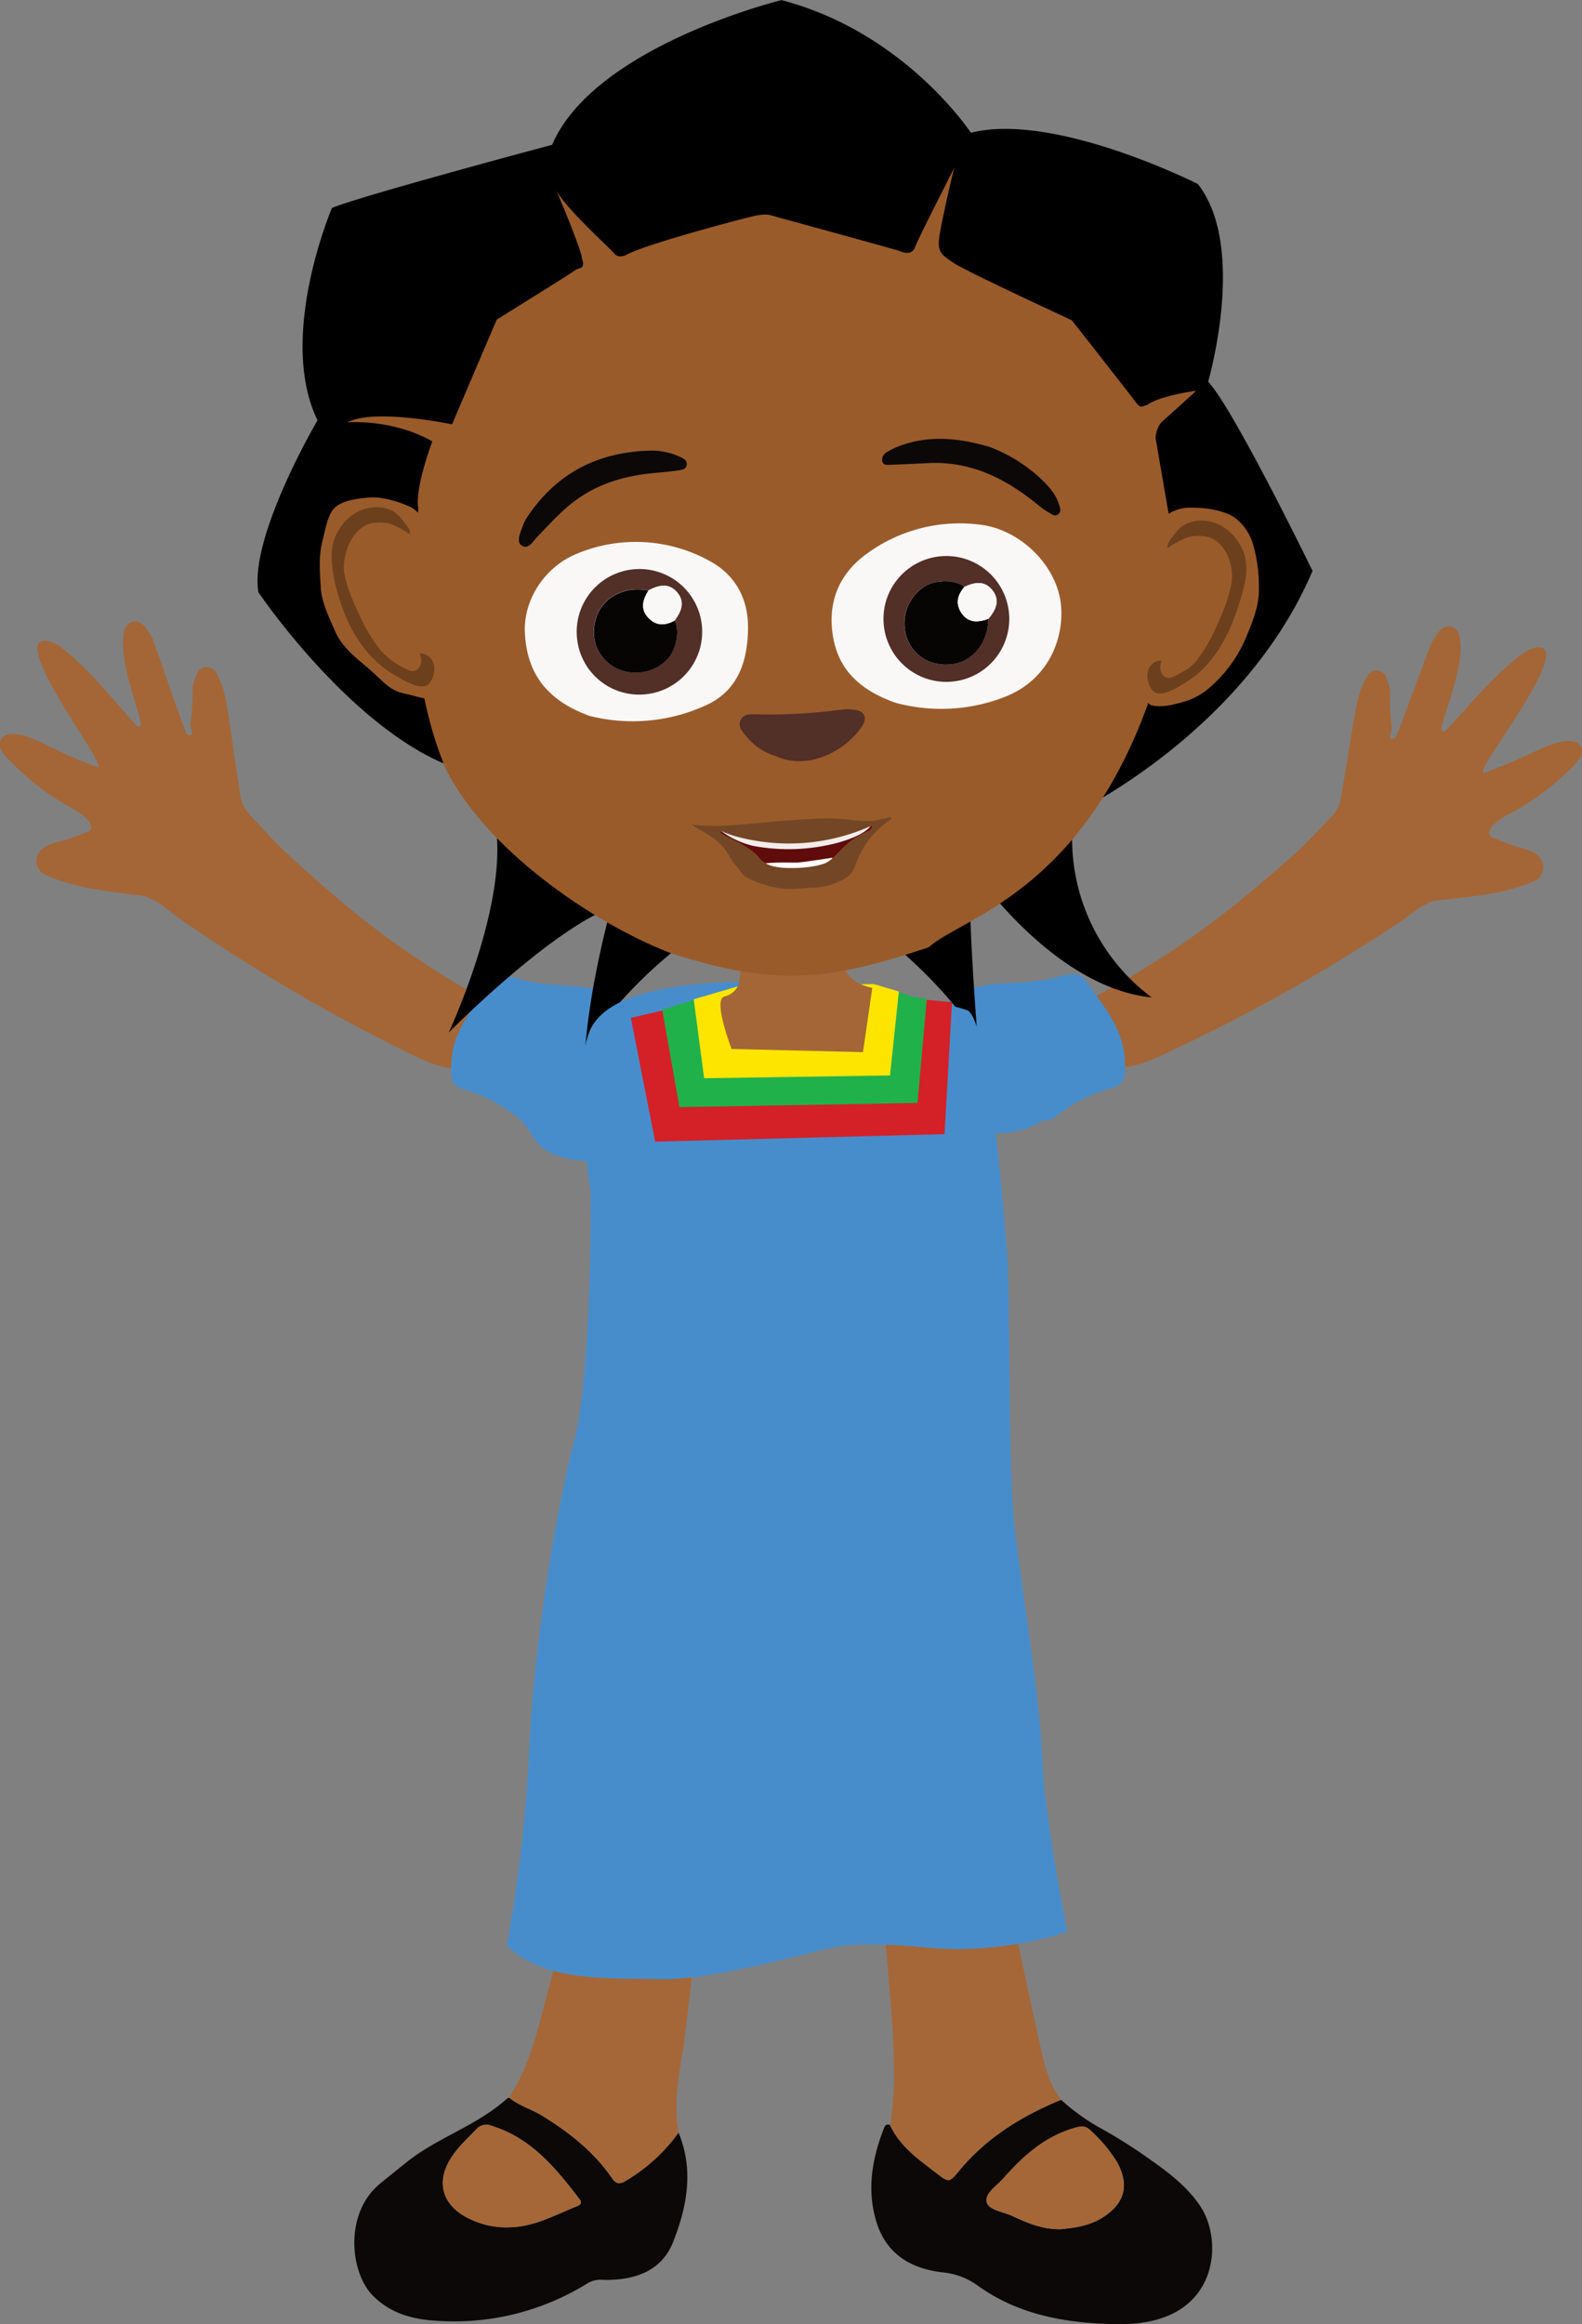 <svg xmlns="http://www.w3.org/2000/svg" viewBox="0 0 405.68 595.74">
  <rect x="0" y="0" width="405.68" height="595.74" fill="#808080" stroke="none"/>
  <defs>
    <style>
      .cls-1 {
        fill: #0c0807;
      }

      .cls-2 {
        fill: #a56737;
      }

      .cls-3 {
        fill: #a46636;
      }

      .cls-4 {
        fill: #488dcb;
      }

      .cls-5 {
        fill: #d42027;
      }

      .cls-6 {
        fill: #21b14b;
      }

      .cls-7 {
        fill: #fde500;
      }

      .cls-8 {
        fill: #9a5b2a;
      }

      .cls-9 {
        fill: #6c401d;
      }

      .cls-10 {
        fill: #faf8f7;
      }

      .cls-11 {
        fill: #522f27;
      }

      .cls-12 {
        fill: #060504;
      }

      .cls-13 {
        fill: #600b0c;
      }

      .cls-14 {
        fill: #f2ecec;
      }

      .cls-15 {
        fill: #fff;
      }

      .cls-16 {
        fill: #734725;
      }
    </style>
  </defs>
  <title>p25</title>
  <g id="character">
    <g>
      <path class="cls-1" d="M240.27,557.14c3.1,2.39,3.17,2.32,5.73-.76,7-8.46,16.06-14,26.09-18.15a55,55,0,0,0,9.63,7,125.62,125.62,0,0,1,12.18,7.59C299,556.38,304,560,307.56,565.15c5.5,7.83,5,23.36-8.5,28.62-5.63,2.2-11.5,2.12-17.35,1.8-11.09-.59-21.71-3.08-30.89-9.64a18.16,18.16,0,0,0-9-3.45c-8.14-.93-14.54-4.61-17.09-13-2.47-8.11-1.13-16,1.86-23.73.27-.67.57-1.55,1.66-1C230.8,550.27,235.66,553.6,240.27,557.14Zm42.46,11.29c5.83-3.66,7-8.53,3.56-14.49a38.34,38.34,0,0,0-6.82-8c-1.2-1.15-2.41-.9-3.79-.52-7.67,2.15-13.32,7.22-18.41,13-1.69,1.91-4.87,3.88-4.23,6.16.54,1.91,4.2,2.38,6.5,3.43,3.73,1.7,7.46,3.45,12.47,3.41C275.24,571.08,279.21,570.64,282.73,568.43Z"/>
      <path class="cls-1" d="M139,542.3c6.95,4.27,13.27,9.22,17.93,16,1.09,1.59,2.09,1.62,3.61.66A44.45,44.45,0,0,0,174,546.65c4,9.59,2.15,19.14-1.43,28.12-3,7.53-10.1,9.8-17.88,9.62a6.56,6.56,0,0,0-3.9.8,64.77,64.77,0,0,1-39.12,9.66c-6.06-.38-11.64-1.91-16.14-6.51-5.75-5.87-7.39-21.14,2.1-28.76,2.28-1.84,4.55-3.69,6.84-5.51,8-6.31,18-9.28,25.62-16.21.12-.11.37-.09.56-.13C133.13,539.77,136.27,540.63,139,542.3Zm9.09,23.16c.9-.36,1.17-.94.5-1.8-6.08-7.94-12.36-15.63-22.49-18.75a3.37,3.37,0,0,0-3.93.85c-2.43,2.52-5,4.83-6.85,7.93-4,6.91-.78,12.46,5.4,15.2a21.1,21.1,0,0,0,10,2C137,570.81,142.41,567.73,148.08,565.46Z"/>
      <path class="cls-2" d="M228.26,544.73c2.54,5.54,7.4,8.87,12,12.41,3.1,2.39,3.17,2.32,5.73-.76,7-8.46,16.06-14,26.09-18.15-3.81-5-4.66-11.09-6-17-1.77-7.7-3.37-15.44-5.05-23.16-5.88.41-11.71,1.53-17.64,1.15-5.41-.35-10.82-.63-16.23-.94.83,10.79,2,21.57,2.09,32.41A78.12,78.12,0,0,1,228.26,544.73Z"/>
      <path class="cls-2" d="M130.62,537.73c2.51,2,5.65,2.9,8.37,4.57,6.95,4.27,13.27,9.22,17.93,16,1.09,1.59,2.09,1.62,3.61.66A44.45,44.45,0,0,0,174,546.65c-1.63-8.64.69-17,1.72-25.49.59-4.93,1.15-9.85,1.73-14.78-11.87,1.11-23.68,1.07-35.32-2-2.45,8.63-4.21,17.45-7.6,25.81C133.43,532.86,131.88,535.21,130.62,537.73Z"/>
      <path class="cls-2" d="M272,571.39c3.23-.31,7.2-.75,10.72-3,5.83-3.66,7-8.53,3.56-14.49a38.34,38.34,0,0,0-6.82-8c-1.2-1.15-2.41-.9-3.79-.52-7.67,2.15-13.32,7.22-18.41,13-1.69,1.91-4.87,3.88-4.23,6.16.54,1.91,4.2,2.38,6.5,3.43C263.27,569.68,267,571.43,272,571.39Z"/>
      <path class="cls-2" d="M130.67,570.93c6.32-.12,11.74-3.2,17.41-5.47.9-.36,1.17-.94.5-1.8-6.08-7.94-12.36-15.63-22.49-18.75a3.37,3.37,0,0,0-3.93.85c-2.43,2.52-5,4.83-6.85,7.93-4,6.91-.78,12.46,5.4,15.2A21.1,21.1,0,0,0,130.67,570.93Z"/>
      <g>
        <path class="cls-3" d="M390.72,167.36c-7.28,5.38-12.63,12.06-20,19.91-.4.43-1.23.13-1.12-.44,1.1-5.68,6.3-16.51,4.6-24.12a2.93,2.93,0,0,0-2.43-2.14c-2.06-.32-3.57,2.3-4.75,4.33L358.74,187c-.79,1.6-.85,2.7-1.83,2.42s.07-2,0-2.73a61.23,61.23,0,0,1-.43-9.57,17.06,17.06,0,0,0-1.31-4.18,2.77,2.77,0,0,0-4.62.43c-1.95,3.23-2.64,7-3.3,10.74-1,5.69-1.86,11.57-2.87,17.26-.54,3-.52,5.44-2.83,7.86-2.91,3-6.8,7.27-9.94,10-16,14.14-28.46,23.88-47.51,34.46-3.67,2-8.7,4.09-9.05,8.27a8.65,8.65,0,0,0,1,4.45,11.75,11.75,0,0,0,6.78,6.45c6.57,2.27,13.36-1.52,20-4.69a445.75,445.75,0,0,0,56-31.74c3.29-2.19,6.17-5.22,10.09-5.67,7.91-.92,16.79-1.51,24.42-4.87a3.9,3.9,0,0,0,2.18-4.9c-.73-1.83-2.48-2.82-4.39-3.35a62.41,62.41,0,0,1-8.79-3.14c-1.77-1.55,1.8-4.39,4.31-5.65a64.5,64.5,0,0,0,15-10.76c2.23-2.08,5.23-4.59,3.47-7.08-1-1.37-3.58-1.15-5.22-.81a40.33,40.33,0,0,0-6.21,2.38,131.22,131.22,0,0,1-13.17,5.51c-1.33-.48,3.81-7.13,9.39-16.14.38-.62,8.79-13.47,6-15.65C394.74,165.35,392,166.43,390.72,167.36Z"/>
        <path class="cls-4" d="M261.66,289.7a14.9,14.9,0,0,0,4.78-1.92c3.06-1.8,1.47.71,4.51-1.78a39.53,39.53,0,0,1,13.76-7,6.45,6.45,0,0,0,2.86-1.4,6.29,6.29,0,0,0,.86-3c.34-5.71-1.12-9.81-3.95-14.51-1.65-2.76-3.58-5.16-5.39-7.82-.89-1.3-1.72-2.38-3.27-2.59a14.53,14.53,0,0,0-3.86.56c-5.08,1.44-9.28,1.51-14.56,1.79-5.8.31-10.22,1.47-14.36,4.75a25.83,25.83,0,0,0-6.52,8.41c-2.05,3.9-1.1,1.94-1.21,6.34a16.05,16.05,0,0,0,4.5,12,26.09,26.09,0,0,0,6.24,4,24,24,0,0,0,7.64,2.9A23.91,23.91,0,0,0,261.66,289.7Z"/>
      </g>
      <g>
        <path class="cls-3" d="M15.43,165.75C22.61,171.27,27.84,178,35,186c.39.44,1.22.16,1.12-.42-1-5.69-6-16.62-4.15-24.2a2.92,2.92,0,0,1,2.47-2.09c2.07-.29,3.53,2.36,4.67,4.41L47,186c.76,1.61.8,2.71,1.79,2.45s0-2,0-2.73a60,60,0,0,0,.61-9.56A17,17,0,0,1,50.86,172a2.78,2.78,0,0,1,4.62.52c1.88,3.26,2.51,7.08,3.1,10.8.9,5.71,1.64,11.6,2.55,17.31.47,3,.41,5.45,2.68,7.91,2.85,3.07,6.65,7.39,9.75,10.22,15.75,14.44,28,24.41,46.86,35.33,3.63,2.11,8.62,4.26,8.89,8.44a8.64,8.64,0,0,1-1.05,4.44,11.78,11.78,0,0,1-6.89,6.32c-6.62,2.15-13.34-1.77-19.93-5.06A445.83,445.83,0,0,1,46,235.43c-3.24-2.25-6.07-5.34-10-5.87-7.9-1.06-16.76-1.82-24.32-5.31a3.9,3.9,0,0,1-2.09-4.94c.76-1.82,2.53-2.77,4.44-3.27a64.48,64.48,0,0,0,8.86-3c1.8-1.52-1.72-4.43-4.21-5.73a65.21,65.21,0,0,1-14.83-11c-2.19-2.12-5.15-4.69-3.34-7.15,1-1.35,3.6-1.08,5.23-.71a39.08,39.08,0,0,1,6.17,2.5A130.82,130.82,0,0,0,25,196.68c1.33-.44-3.68-7.19-9.09-16.3-.37-.63-8.54-13.64-5.73-15.77C11.45,163.67,14.19,164.8,15.43,165.75Z"/>
        <path class="cls-4" d="M144.57,296.73a15,15,0,0,1-4.75-2c-3-1.86-3.85-5.58-6.84-8.13a39.39,39.39,0,0,0-13.63-7.25,6.5,6.5,0,0,1-2.83-1.46,6.21,6.21,0,0,1-.81-3.06c-.23-5.72,1.3-9.79,4.22-14.44,1.71-2.73,3.67-5.1,5.54-7.72.91-1.28,1.76-2.35,3.31-2.53a14.64,14.64,0,0,1,3.86.64c5.05,1.53,9.25,1.67,14.51,2,5.8.42,10.2,1.67,14.27,5a25.67,25.67,0,0,1,6.37,8.53A29,29,0,0,1,171.26,279a16.09,16.09,0,0,1-4.73,11.93,25.67,25.67,0,0,1-6.31,3.89,24.13,24.13,0,0,1-7.69,2.76A23.92,23.92,0,0,1,144.57,296.73Z"/>
      </g>
      <path d="M213.84,230.1s27.73,19.05,36.9,36.59c0,0-2.83-34.68-1.82-44.63,0,0,20.64,31,46.42,33.61a50.72,50.72,0,0,1-20-47.15s43.54-20.57,61.24-62.18c0,0-20.19-41.49-26.77-48.51,0,0,10.09-34.49-2.65-50.67,0,0-36.7-18.55-58.2-13.13,0,0-16.85-25.73-48.56-34,0,0-47.9,11.7-58.83,37.09,0,0-49.19,13.13-56.44,16.18,0,0-14.12,33-3.71,54.43,0,0-17.53,29.82-15.16,44.07,0,0,23.68,35.14,49.9,44.85s-1.09,68-1.09,68,25.69-26,41.65-32c0,0-5.13,18-6.6,35.39C150.11,268,179.79,224,213.84,230.1Z"/>
      <path class="cls-4" d="M273.7,495.15s-17,5.91-35.31,4.12-23.48-.36-26.88.36-29.4,8.06-42.3,7.7-29.39.9-39.25-8.6a381.16,381.16,0,0,0,5.74-50.18c1.25-27.42,6.81-61.11,11.47-78.86s4.3-64,4.3-64-5.27-33,.36-42.65c6.09-10.4,28.31-11.65,49.1-11.47s41.4,5.55,47,7.34,9.68,53.23,10.39,63.63.18,53.76,1.8,68.28,6.63,45,7.16,60S273.7,495.15,273.7,495.15Z"/>
      <polygon class="cls-5" points="161.77 260.9 172.79 258.34 237.79 256.31 244.12 256.9 242.21 290.71 168.01 292.63 161.77 260.9"/>
      <path class="cls-6" d="M169.81,258.81l8.63-2.65,52.06-1.77c1.17.07,3.47,1.2,3.59,1.08l3.58.6-2.39,26.64-61.05,1.08Z"/>
      <polygon class="cls-7" points="177.9 256.15 189.46 252.75 224.05 252.24 230.5 254.15 228.23 275.66 180.56 276.38 177.9 256.15"/>
      <path class="cls-3" d="M221.3,269.69l2.39-16.49s-5.49-.72-7.4-5.38-4.43-10.51-16.49-10c-11.65.46-8.73,5.61-9.26,7.79a52.47,52.47,0,0,0-.9,5.47s0,3.31-3.94,4.39c-2.94.8,1.91,13.41,1.91,13.41Z"/>
      <path class="cls-8" d="M300,133.57l-3.68-21.37s.17-2.86,1.84-4.28,8.61-7.77,8.61-7.77-9.38,1.24-12.56,3.63c-1.21.19-1.59,1.2-2.85-.55s-16.51-21.14-16.51-21.14-26.55-12.25-30.14-14.6-4.48-3-3.73-7.49,3.18-15.13,3.78-17.08c0,0-9.21,18-10.13,20.46s-3.7,1.05-4.37.81-32.59-9-32.59-9-1.08-.53-4.13.13-28.75,7.45-33.18,10.14c-1.61.55-2.35.15-2.86-.55s-12.25-11.29-14.82-16.06c0,0,6.36,14.84,6.61,17.61.93,2.64-1.06,2.16-1.64,2.7s-20.27,12.76-20.27,12.76l-11.46,26.84s-20-4.2-26.82-.5c0,0,11.45-1,21.76,4.88,0,0-4.59,12.06-3.59,17.27-3.43,33.38,1.72,53.89,7.11,66.84,11.37,22.3,40.7,40.8,58.19,47.27,26.62,8.34,39.46,7,65.6-1.71,8.11-7.44,38.48-13.78,56.09-62.05Z"/>
      <path class="cls-8" d="M300.34,180.7c-1.77.4-4.43.48-5.41-.09-1.44-.83-2.23-2.86-3-4.33-3.51-6.69-2.33-14.77-1.07-22.22l1.15-6.79a39.17,39.17,0,0,1,2.23-8.91,13.82,13.82,0,0,1,6-7c2.79-1.41,4.65-1.33,7.77-1.14,2.74.17,6.89,1,9,2.76a13.2,13.2,0,0,1,4.42,6.9A39.76,39.76,0,0,1,322.8,152c-.13,3.77-1.74,7.75-3.2,11.23a34.65,34.65,0,0,1-8.28,12C307.63,178.81,304.69,179.73,300.34,180.7Z"/>
      <path class="cls-9" d="M308.08,137.4a9.23,9.23,0,0,0-3.71.4,24.46,24.46,0,0,0-5,2.74c-.13-1.38.91-2.43,2.2-4.1a7.71,7.71,0,0,1,2.29-2,8.67,8.67,0,0,1,4.43-1c4.79.1,8.7,3.44,10.52,7.87s.17,9.59-1.28,14.15c-3.45,10.88-8.83,17-14.36,20-.24.14-5.12,3.52-7.31,1.83a3.73,3.73,0,0,1-.69-.84,5.85,5.85,0,0,1-.83-4.32,3.62,3.62,0,0,1,3.54-2.83c-.58,1.56-.52,3.28.86,4.2a2.76,2.76,0,0,0,1.43.28,16.84,16.84,0,0,0,3.05-1.55c2.54-1.32,3.5-2.62,5.1-5a36,36,0,0,0,2.89-5.05c1.65-3.59,3.82-8.26,4.57-12.66s-1.25-10.05-5.51-11.72A6.31,6.31,0,0,0,308.08,137.4Z"/>
      <path class="cls-8" d="M104.68,178c1.78.36,4.41,1.43,5.38.85,1.42-.86,2.17-2.91,2.91-4.39,3.36-6.77,2-14.82.61-22.24l-1.29-6.77a39.66,39.66,0,0,0-2.42-8.86c-1.26-2.8-1.92-5.33-4.69-6.66s-7.26-2.67-10.38-2.41c-2.74.23-6.64.64-8.73,2.41s-2.64,5.94-3.39,8.75c-1,3.89-.66,7.89-.43,11.9.21,3.77,2.2,7.88,3.74,11.33,2.07,4.64,5.85,7,9.61,10.43S100.32,177.16,104.68,178Z"/>
      <path class="cls-9" d="M96.45,134a9.21,9.21,0,0,1,3.71.31,24.56,24.56,0,0,1,5,2.65c.1-1.39-1-2.42-2.28-4.06a7.86,7.86,0,0,0-2.33-2,8.84,8.84,0,0,0-4.46-.87c-4.78.2-8.62,3.62-10.34,8.08s.1,12,1.64,16.56c3.68,10.82,9.49,16.15,15.08,19.09.25.13,5.2,3.41,7.35,1.68a4,4,0,0,0,.68-.86,5.84,5.84,0,0,0,.73-4.33,3.6,3.6,0,0,0-3.59-2.76c.61,1.54.58,3.26-.78,4.22a2.62,2.62,0,0,1-1.42.3,16.4,16.4,0,0,1-3.08-1.48,17.39,17.39,0,0,1-6.19-5.78,35,35,0,0,1-3-5c-1.72-3.56-4-8.18-4.83-12.57s1.64-11,5.86-12.72A6.26,6.26,0,0,1,96.45,134Z"/>
      <path class="cls-10" d="M213.46,162.13c-1.08-8.34,2-15.27,8.77-20.16a40.37,40.37,0,0,1,29.1-7.48c10.38,1.19,20,10.67,20.78,21,.62,8.2-3.12,18.61-14.27,23.08a44.88,44.88,0,0,1-28.19,1.57C219.48,176.53,214.57,170.74,213.46,162.13Z"/>
      <path class="cls-10" d="M134.59,161.92c-.3-8.18,5.06-16.63,13.38-20a39.13,39.13,0,0,1,33.48,1.59c7,3.56,10.51,9.86,10.37,17.77-.15,8.36-2.59,15.82-10.9,19.55a45.1,45.1,0,0,1-29.71,2.68C139.94,179.43,135,172.3,134.59,161.92Z"/>
      <g>
        <path class="cls-11" d="M227.52,153.14A16.13,16.13,0,1,1,237,173.75,16.16,16.16,0,0,1,227.52,153.14Zm27-1.79c-1.66-2.19-4-2.48-7.24-.9-2.33-2-7.71-1.94-10.54.09a11.34,11.34,0,0,0-4.14,13.18c1.89,4.77,6.41,7.26,11.79,6.5,4.71-.67,8.45-4.94,8.93-10.17,0-.48.09-1,.14-1.44C255.86,155.79,256.19,153.53,254.54,151.35Z"/>
        <path class="cls-12" d="M247.3,150.45c-2.33-2-7.71-1.94-10.54.09a11.34,11.34,0,0,0-4.14,13.18c1.89,4.77,6.41,7.26,11.79,6.5,4.71-.67,8.45-4.94,8.93-10.17,0-.48.09-1,.14-1.44-2.52.93-5,1.2-6.79-1.29S245.46,152.6,247.3,150.45Z"/>
        <path class="cls-10" d="M247.3,150.45c-1.84,2.15-2.35,4.48-.61,6.87s4.27,2.22,6.79,1.29c2.38-2.82,2.71-5.08,1.06-7.26S250.57,148.87,247.3,150.45Z"/>
      </g>
      <g>
        <path class="cls-11" d="M148.06,164.31a16.09,16.09,0,1,1,18.21,13.56A16,16,0,0,1,148.06,164.31Zm18.22-13-1.45-.15c-5.21-.62-10.16,2.17-11.79,6.63-1.86,5.11-.35,10.05,3.93,12.88a11.33,11.33,0,0,0,13.75-1.33c2.56-2.35,3.72-7.61,2.26-10.3,2.22-2.87,2.42-5.19.61-7.27S169.52,149.6,166.28,151.34Z"/>
        <path class="cls-12" d="M173,159.07c1.46,2.69.3,8-2.26,10.3A11.33,11.33,0,0,1,157,170.7c-4.28-2.83-5.79-7.77-3.93-12.88,1.63-4.46,6.58-7.25,11.79-6.63l1.45.15c-1.44,2.28-2.21,4.63-.15,6.91S170.5,160.43,173,159.07Z"/>
        <path class="cls-10" d="M173,159.07c-2.48,1.36-4.87,1.38-6.85-.82s-1.29-4.63.15-6.91c3.24-1.74,5.52-1.6,7.31.46S175.2,156.2,173,159.07Z"/>
      </g>
      <path class="cls-13" d="M223.1,212.82s1.7-1.85-.85-.63A51.53,51.53,0,0,1,190,214.73a26.93,26.93,0,0,1-4.88-1.62c-.47-.11-.63.34.11.74s7.41,3.38,9.24,5.84,5,2.55,5.7,2.68,7.34.49,11.51-1.15C215.69,219.06,215.58,216.09,223.1,212.82Z"/>
      <path class="cls-14" d="M223.61,211.1s-.52,2.61-8.76,4.91a49.15,49.15,0,0,1-21.77.8,22.76,22.76,0,0,1-8.3-3.9Z"/>
      <path class="cls-15" d="M213.49,219.84s-7.58,1.21-9.13,1.27-8.29-.33-10.48.77S210.17,226.76,213.49,219.84Z"/>
      <path class="cls-16" d="M177.33,211.36c2.36,1.7,6,2.94,8.6,6.37.78,1,1.87,3.24,2.79,4.15.72.72,1.6,2.42,2.5,2.9a25.69,25.69,0,0,0,9.7,3c2.6.28,5.23-.17,7.81-.27a16.27,16.27,0,0,0,8.13-2.47,6.22,6.22,0,0,0,1.39-1.16,9.47,9.47,0,0,0,1.3-2.65A23,23,0,0,1,228.47,210a.27.27,0,0,0-.2-.49c-.92.19-1.8.36-3.71.77a8.44,8.44,0,0,1-1.88.18,36.49,36.49,0,0,1-4.47-.28,41.74,41.74,0,0,0-6.22-.4c-2.86,0-8.4.4-11.25.62C191.74,211.11,184.44,212.28,177.33,211.36Zm7.82,1.75a26.93,26.93,0,0,0,4.88,1.62,51.53,51.53,0,0,0,32.22-2.54c2.55-1.22.85.63.85.63-7.52,3.27-7.41,6.24-11.39,8.4-4.17,1.64-10.8,1.29-11.51,1.15s-3.87-.22-5.7-2.68-8.5-5.44-9.24-5.84S184.68,213,185.15,213.11Z"/>
      <path class="cls-11" d="M198.85,193.78c8.41,3.82,17.73-1.25,22-7.29,1.78-2.54.9-4.33-2.15-4.6a13,13,0,0,0-2.92,0,134.92,134.92,0,0,1-21.91,1.2c-1.47,0-3.13-.14-3.91,1.39-.86,1.69.37,3,1.36,4.17A15.3,15.3,0,0,0,198.85,193.78Z"/>
      <path class="cls-1" d="M253.73,114.55c-7.65-2.25-15.84-3.27-24,.14a18.57,18.57,0,0,0-2.08,1.07,2.35,2.35,0,0,0-1.43,2.36c.23,1.28,1.46,1.06,2.4,1q4.68-.17,9.34-.41c11-.58,20,4,28.24,10.72a17.74,17.74,0,0,0,2.86,2c.71.4,1.57,1.12,2.38.31s.35-1.67.1-2.49c-.81-2.73-2.77-4.73-4.71-6.61A40.07,40.07,0,0,0,253.73,114.55Z"/>
      <path class="cls-1" d="M134.07,134.78c-.74,2.05-1.76,4.12-.23,5.09,1.71,1.07,2.83-1.14,3.91-2.24,2.65-2.73,5.19-5.57,8.11-8,6.39-5.39,13.94-7.69,22.11-8.4,2-.18,4.08-.4,6.12-.68.86-.12,1.88-.32,2-1.36.19-1.2-.79-1.65-1.7-2.08a17.24,17.24,0,0,0-8-1.59c-13.44.43-24,6-31.44,17.4A14.47,14.47,0,0,0,134.07,134.78Z"/>
    </g>
  </g>
</svg>
